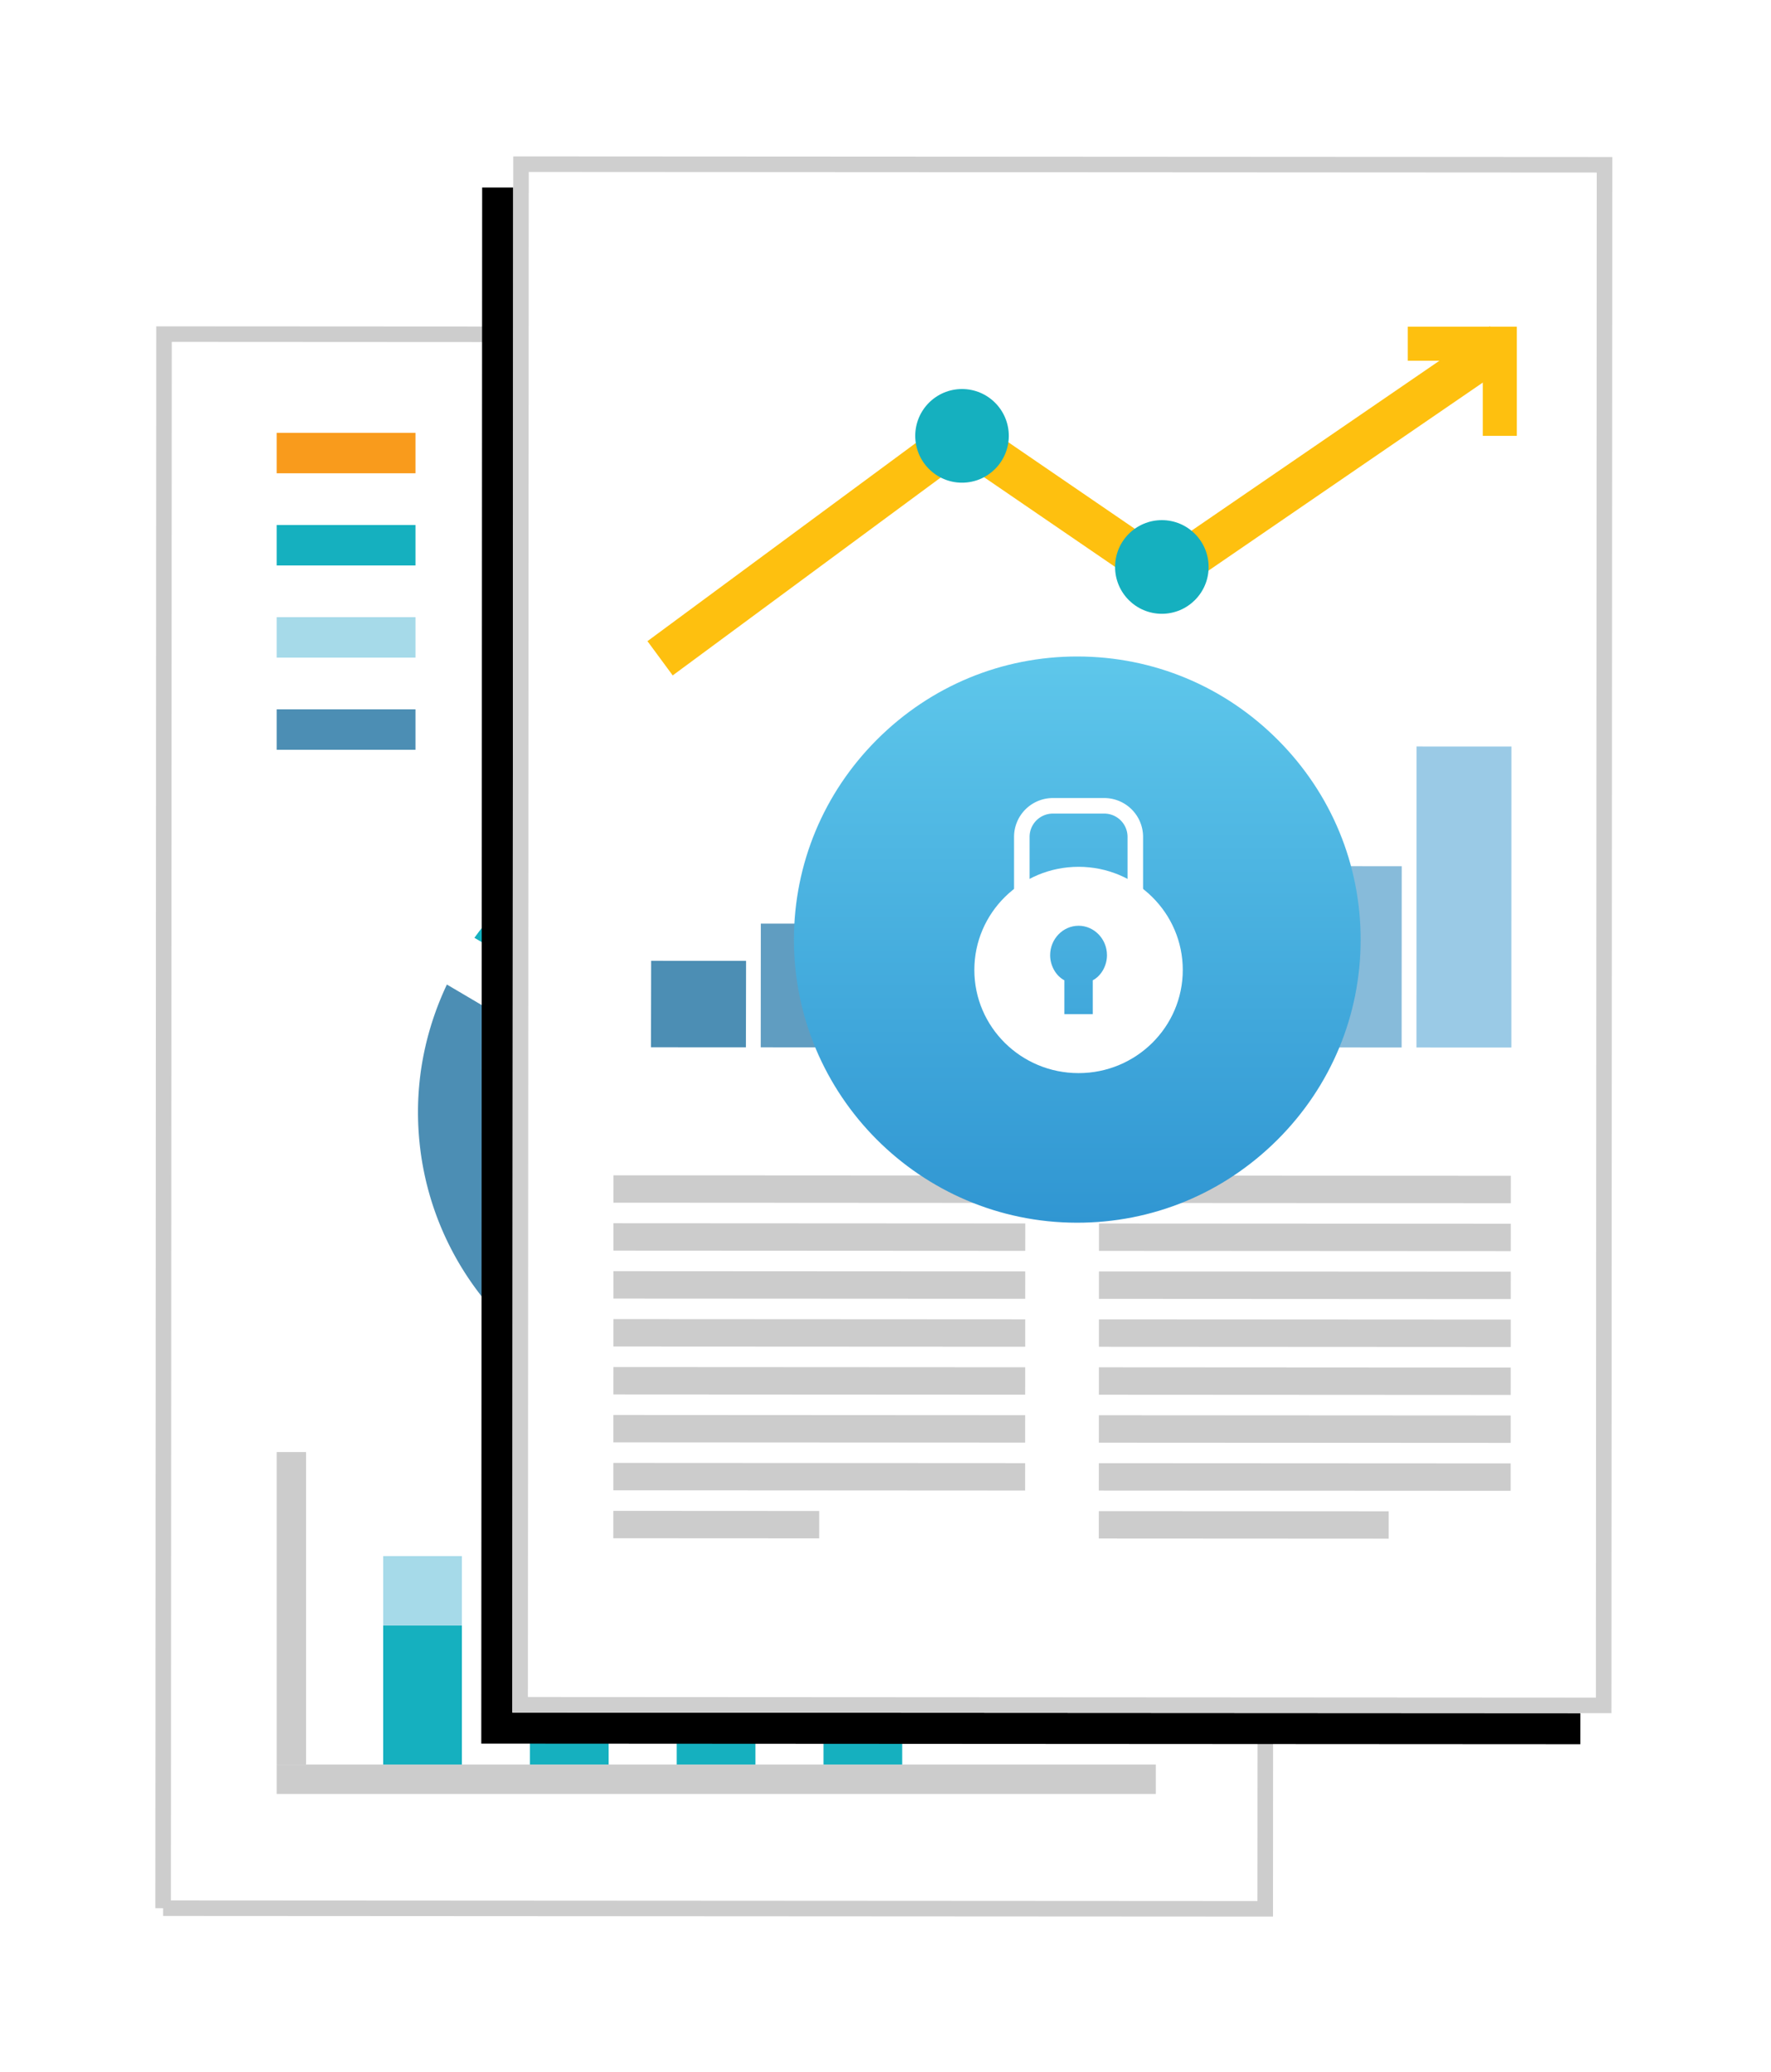 <svg width="342" height="400" xmlns="http://www.w3.org/2000/svg" xmlns:xlink="http://www.w3.org/1999/xlink"><defs><filter x="-22.3%" y="-13.8%" width="139%" height="132.4%" filterUnits="objectBoundingBox" id="a"><feOffset dx="-12" dy="12" in="SourceAlpha" result="shadowOffsetOuter1"/><feGaussianBlur stdDeviation="15" in="shadowOffsetOuter1" result="shadowBlurOuter1"/><feColorMatrix values="0 0 0 0 0 0 0 0 0 0 0 0 0 0 0 0 0 0 0.15 0" in="shadowBlurOuter1" result="shadowMatrixOuter1"/><feMerge><feMergeNode in="shadowMatrixOuter1"/><feMergeNode in="SourceGraphic"/></feMerge></filter><path id="b" d="M0 339.879l215.83.121.17-306.88L.17 33z"/><path id="d" d="M46.11.195l212.24.118-.168 300.415-212.241-.12z"/><filter x="-14.1%" y="-6%" width="122.6%" height="116%" filterUnits="objectBoundingBox" id="c"><feOffset dx="-6" dy="6" in="SourceAlpha" result="shadowOffsetOuter1"/><feGaussianBlur stdDeviation="7" in="shadowOffsetOuter1" result="shadowBlurOuter1"/><feComposite in="shadowBlurOuter1" in2="SourceAlpha" operator="out" result="shadowBlurOuter1"/><feColorMatrix values="0 0 0 0 0 0 0 0 0 0 0 0 0 0 0 0 0 0 0.35 0" in="shadowBlurOuter1"/></filter><filter x="-11.8%" width="123.6%" height="123.6%" filterUnits="objectBoundingBox" id="e"><feOffset dy="2" in="SourceAlpha" result="shadowOffsetOuter1"/><feGaussianBlur stdDeviation="4" in="shadowOffsetOuter1" result="shadowBlurOuter1"/><feColorMatrix values="0 0 0 0 0 0 0 0 0 0 0 0 0 0 0 0 0 0 0.35 0" in="shadowBlurOuter1" result="shadowMatrixOuter1"/><feMerge><feMergeNode in="shadowMatrixOuter1"/><feMergeNode in="SourceGraphic"/></feMerge></filter><linearGradient x1="50%" y1="0%" x2="50%" y2="100%" id="f"><stop stop-color="#5EC7EB" offset="0%"/><stop stop-color="#3096D2" offset="100%"/></linearGradient></defs><g filter="url(#a)" transform="translate(42 18)" fill="none" fill-rule="evenodd"><use fill="#FFF" xlink:href="#b"/><path stroke="#CDCDCD" stroke-width="3" d="M1.5 338.38l212.831.12.168-303.881L1.67 34.5l-.168 303.88z"/><path d="M132.675 192.628c-1.152 3.562-3.006 6.765-5.493 9.446l18.734 26.174c9.466-8.167 16.269-19.323 18.845-32.058l-32.086-3.562z" fill="#A6DAE9"/><path d="M113.558 159.431c10.914 2.277 19.183 11.489 20.27 22.786l32.038 3.537c0-.361.046-.71.046-1.083 0-30.053-23.003-54.715-52.354-57.373v32.133z" fill="#F99B1C"/><path d="M89.36 167.392c3.567-3.955 8.288-6.829 13.738-7.96v-32.134c-17.108 1.538-31.972 10.56-41.486 23.747l27.748 16.347z" fill="#15B0BF"/><path d="M118.71 208.201a25.353 25.353 0 0 1-10.394 2.24c-14.214 0-25.738-11.546-25.738-25.77 0-2.906.588-5.645 1.472-8.244L56.3 160.065c-3.524 7.473-5.581 15.786-5.581 24.606 0 31.839 25.78 57.631 57.596 57.631a56.966 56.966 0 0 0 29.08-7.95l-18.685-26.15z" fill="#4C8EB4"/><path fill="#F99B1C" d="M23.428 61.367h26.81v-7.809h-26.81z"/><path fill="#15B0BF" d="M23.428 79.16h26.81v-7.808h-26.81z"/><path fill="#A6DAE9" d="M23.428 96.953h26.81v-7.806h-26.81z"/><path fill="#4C8EB4" d="M23.428 114.747h26.81v-7.806h-26.81z"/><path fill="#CCC" d="M68.39 62.734h124.812v-8.786H68.39zm0 26.247h124.812v-8.777H68.39zm0 26.249h124.812v-8.772H68.39zm0-13.127h124.812v-8.77H68.39zm0-26.251h124.812v-8.77H68.39zM23.431 310.648h5.673v-60.33h-5.673z"/><path fill="#CCC" d="M23.428 316.325h169.774v-5.677H23.428z"/><path fill="#15B0BF" d="M43.997 310.647h15.199V283.82H43.997z"/><path fill="#A6DAE9" d="M43.997 283.82h15.199v-13.41H43.997z"/><path fill="#15B0BF" d="M72.34 310.647h15.2v-38.444h-15.2z"/><path fill="#A6DAE9" d="M72.34 272.204h15.2v-7.689h-15.2z"/><path fill="#15B0BF" d="M100.683 310.648h15.2v-19.52h-15.2z"/><path fill="#A6DAE9" d="M100.683 291.128h15.2v-14.014h-15.2z"/><path fill="#15B0BF" d="M129.026 310.648h15.2v-11.179h-15.2z"/><path fill="#A6DAE9" d="M129.026 299.47h15.2v-11.178h-15.2z"/><g transform="translate(23)"><use fill="#000" filter="url(#c)" xlink:href="#d"/><use fill="#FFF" xlink:href="#d"/><path stroke="#CFCFCF" stroke-width="3" d="M47.609 1.695l-.167 297.414 209.241.118.167-297.415-209.241-.117z"/></g><path fill="#4C8EB4" d="M95.745 155.486l18.329.01-.031 16.688-18.333-.01z"/><path fill="#609DC1" d="M116.925 148.303l18.332.008-.02 23.884-18.331-.01z"/><path fill="#73ACCD" d="M138.115 131.575l18.33.009-.015 40.622-18.33-.01z"/><path fill="#87BBDA" d="M159.314 137.219l18.33.011-.02 34.988-18.328-.01z"/><path fill="#9ACAE6" d="M180.502 154.707l18.331.01-.015 17.514-18.328-.01z"/><path fill="#73ACCD" d="M201.158 148.08l18.329.011-.011 24.116-18.332-.01z"/><path fill="#87BBDA" d="M222.359 137.213l18.328.012-.018 34.993-18.33-.01z"/><path fill="#9ACAE6" d="M243.545 114.109l18.332.008-.014 58.114-18.33-.01z"/><path fill="#CCC" d="M88.473 196.894l79.524.044v5.289l-79.529-.045zm-.007 9.254l79.528.043-.005 5.289-79.525-.044zm-.005 9.254l79.525.045-.001 5.288-79.527-.043zm-.004 9.255l79.525.044-.002 5.287-79.527-.04zm-.005 9.254l79.525.044-.004 5.289-79.525-.045zm-.006 9.253l79.527.045-.005 5.29-79.524-.047zm-.006 9.256l79.528.043-.005 5.292-79.525-.047zm-.004 9.254l39.764.022-.003 5.289-39.763-.021zm93.794-64.727l79.526.043-.004 5.289-79.525-.045zm-.006 9.253l79.528.045-.005 5.287-79.526-.043zm-.006 9.255l79.527.042-.003 5.29-79.526-.043zm-.004 9.255l79.526.044-.001 5.286-79.528-.042zm-.004 9.253l79.524.046-.002 5.287-79.527-.044zm-.007 9.255l79.528.045-.005 5.288-79.526-.043zm-.007 9.254l79.528.043-.003 5.29-79.526-.045zm-.003 9.256l55.978.03-.003 5.288-55.977-.031z"/><path fill="#FEC00F" d="M99.907 100.39l-4.876-6.613 60.52-44.674 39.337 26.914 62.818-43.05 4.637 6.779-67.454 46.23-39.157-26.793z"/><path fill="#FEC00F" d="M262.917 54.143h-6.571v-14.5h-14.489V33.07h21.06z"/><path d="M203.4 79.453c0-4.993-4.047-9.04-9.033-9.04-4.988 0-9.033 4.047-9.033 9.04 0 4.99 4.045 9.04 9.033 9.04 4.986 0 9.033-4.05 9.033-9.04m-38.59-25.31c0-4.992-4.044-9.04-9.034-9.04-4.988 0-9.032 4.048-9.032 9.04 0 4.993 4.044 9.041 9.032 9.041 4.99 0 9.034-4.048 9.034-9.04" fill="#15B0BF"/><g filter="url(#e)" transform="translate(123.317 94.736)"><path d="M0 54.571c.032-14.537 5.73-28.228 16.05-38.538C26.426 5.671 40.19-.023 54.803 0 69.398.03 83.121 5.743 93.45 16.102c10.333 10.356 16.014 24.083 15.987 38.662-.027 14.527-5.722 28.2-16.037 38.507-10.394 10.376-24.163 16.069-38.797 16.04C24.436 109.263-.057 84.704 0 54.57" fill="url(#f)"/><path d="M54.965 80.431c-11.114 0-20.125-8.916-20.125-19.914 0-10.998 9.01-19.914 20.125-19.914S75.09 49.52 75.09 60.517c0 10.998-9.01 19.914-20.125 19.914zm0-28.448c-3.018 0-5.488 2.56-5.488 5.69 0 1.99 1.097 3.982 2.744 4.836v6.543h5.489v-6.543c1.646-.854 2.744-2.845 2.744-4.837 0-3.129-2.47-5.69-5.489-5.69z" fill="#FFF"/><path d="M44.007 46.69h21.917V34.828a6 6 0 0 0-6-6h-9.917a6 6 0 0 0-6 6V46.69z" stroke="#FFF" stroke-width="3"/></g></g></svg>